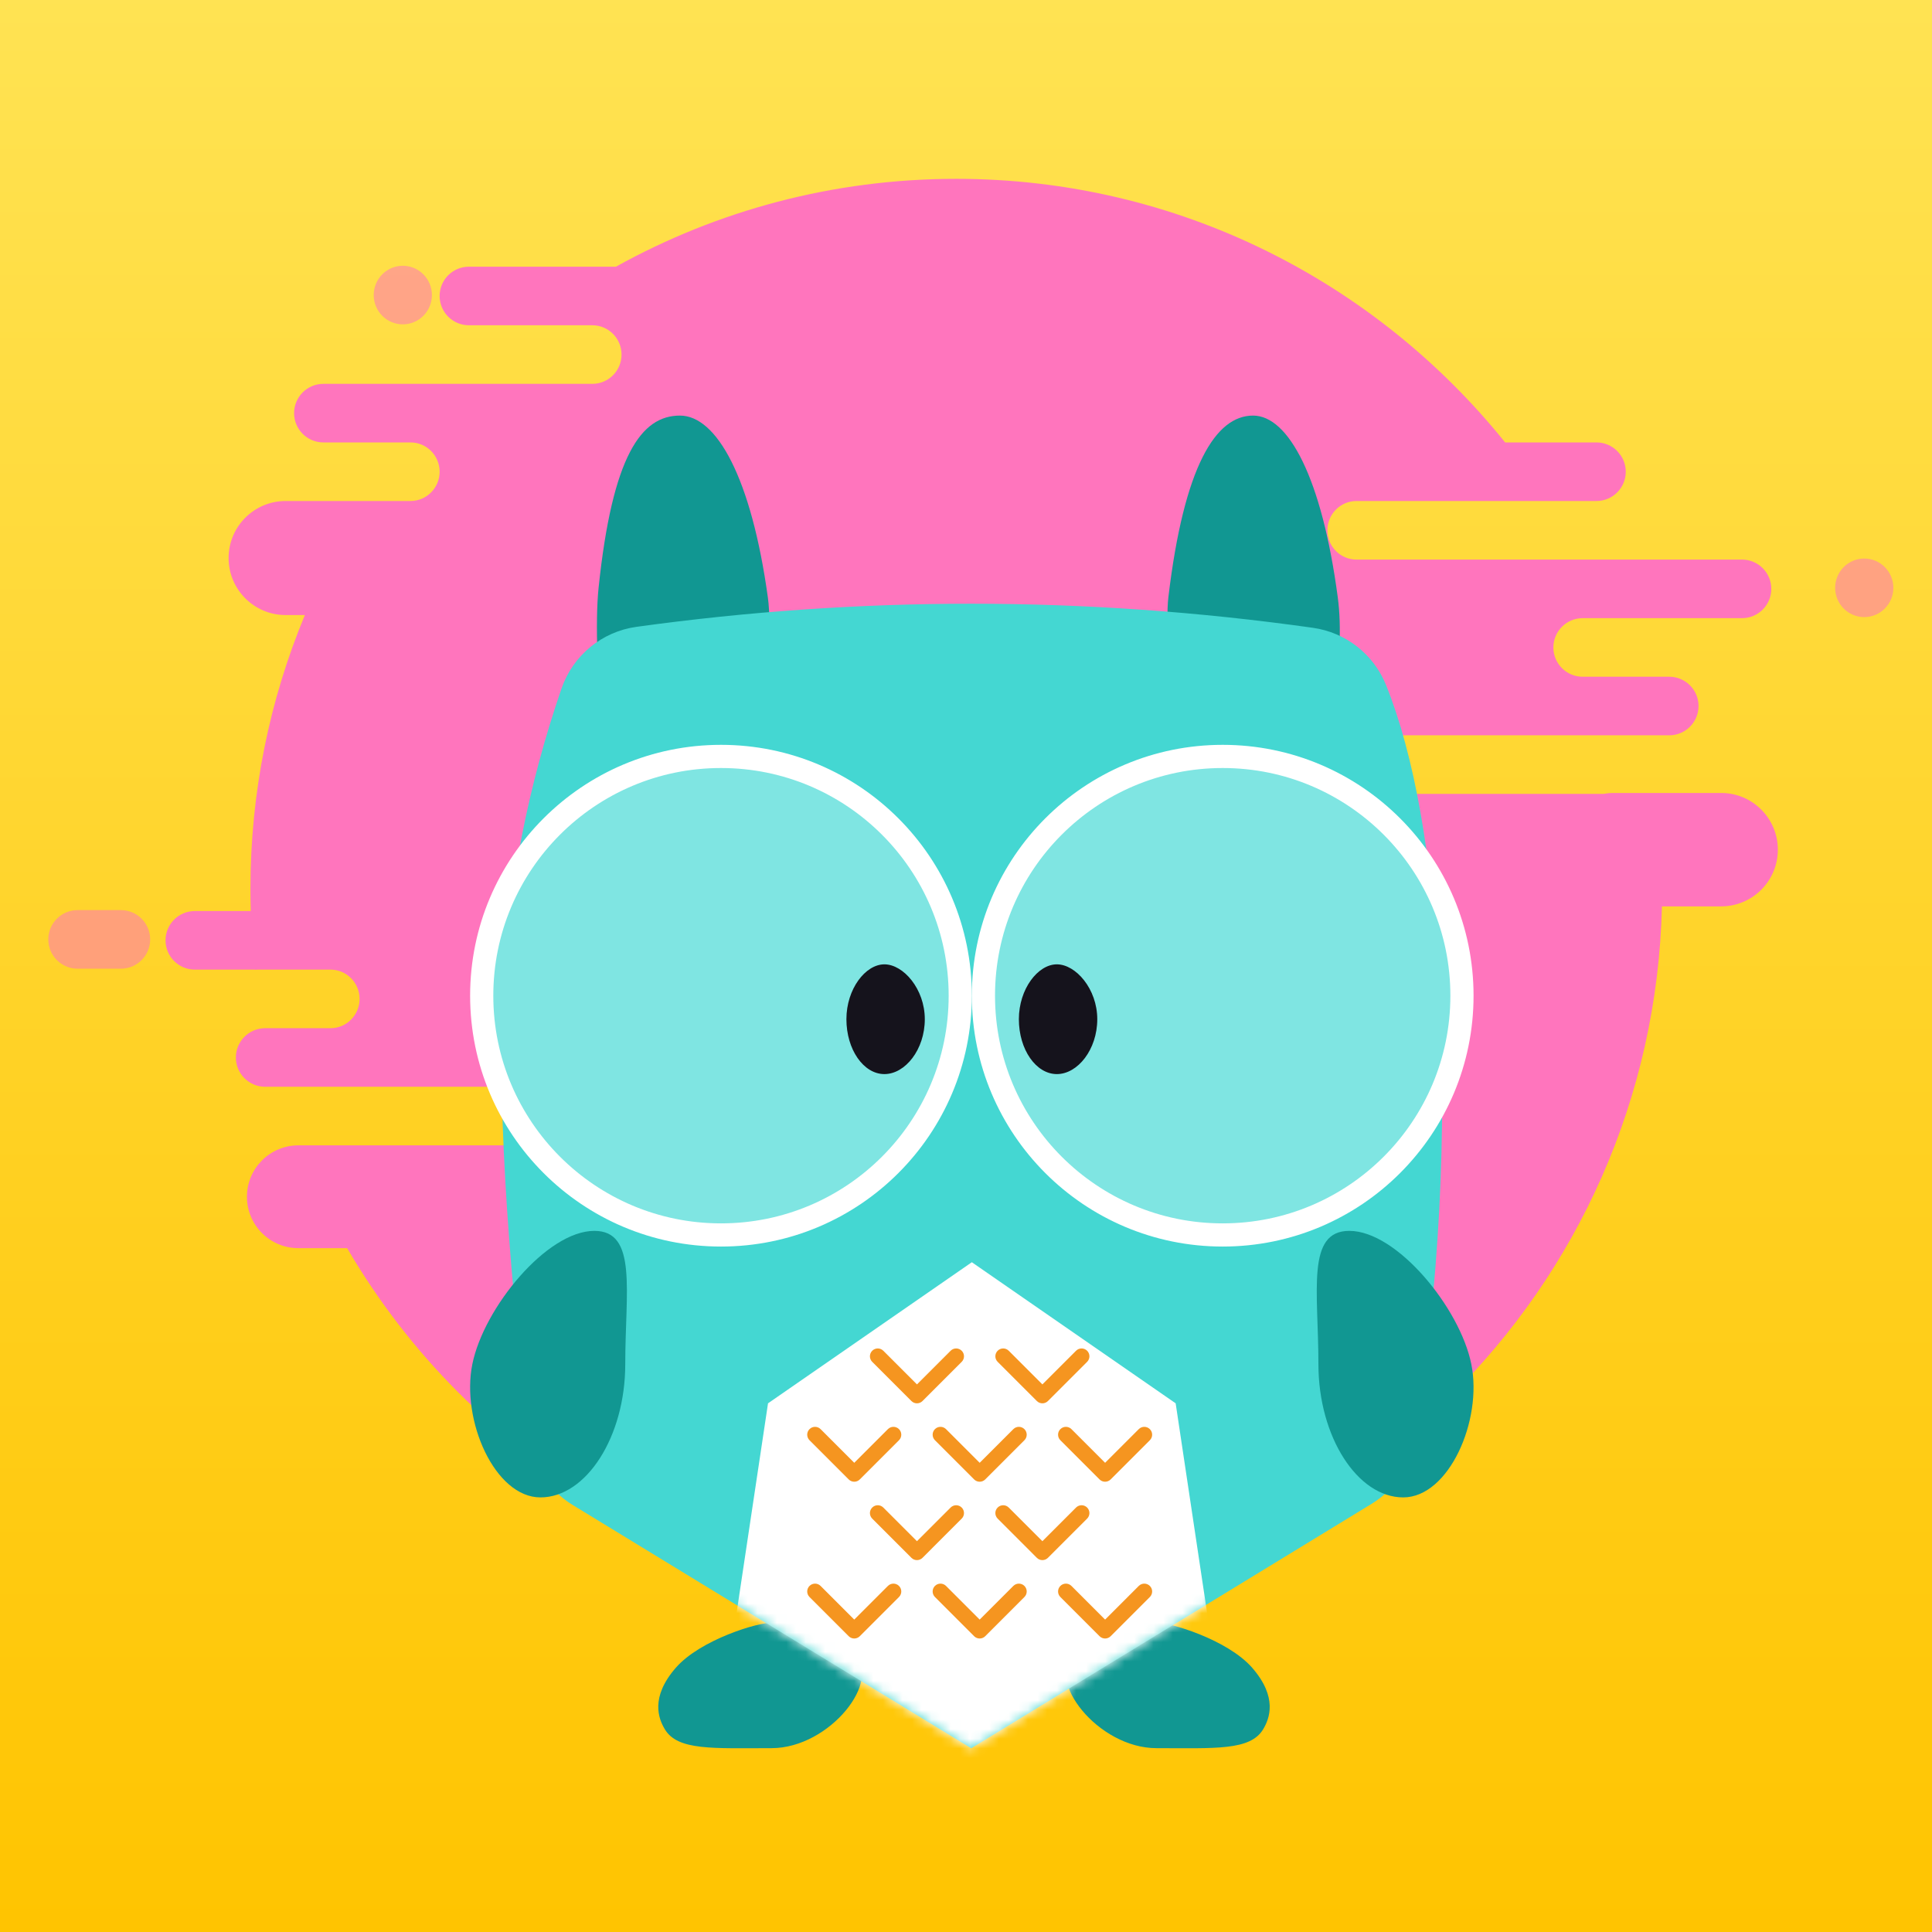 <?xml version="1.0" encoding="UTF-8"?>
<svg width="200px" height="200px" viewBox="0 0 200 200" version="1.1" xmlns="http://www.w3.org/2000/svg" xmlns:xlink="http://www.w3.org/1999/xlink">
    <rect x="0" y="0" width="200" height="200" fill="#333333" stroke="none"/>
    <!-- Generator: Sketch 52.2 (67145) - http://www.bohemiancoding.com/sketch -->
    <title>icon_teacherPage-3</title>
    <desc>Created with Sketch.</desc>
    <defs>
        <linearGradient x1="50%" y1="0%" x2="50%" y2="100%" id="linearGradient-1">
            <stop stop-color="#FFE353" offset="0%"></stop>
            <stop stop-color="#FFC400" offset="100%"></stop>
        </linearGradient>
        <path d="M160.981,63.766 C161.325,63.704 161.68,63.671 162.042,63.671 L173.172,63.671 C176.414,63.671 179.042,66.299 179.042,69.54 C179.042,72.782 176.414,75.41 173.172,75.41 L167.043,75.41 C166.099,115.189 133.755,147.145 93.994,147.145 C67.116,147.145 43.627,132.542 30.936,110.791 L25.884,110.791 C22.945,110.791 20.563,108.409 20.563,105.47 C20.563,102.551 22.914,100.181 25.825,100.15 L57.832,100.15 C59.498,100.15 60.849,98.789 60.849,97.118 C60.849,95.443 59.493,94.086 57.832,94.086 L23.12,94.086 L22.449,94.086 C20.775,94.086 19.417,92.728 19.417,91.054 C19.417,89.421 20.708,88.089 22.325,88.024 C22.325,88.023 22.325,88.023 22.325,88.022 L29.214,88.022 C30.876,88.022 32.223,86.661 32.223,84.99 C32.223,83.315 30.874,81.958 29.214,81.958 L21.673,81.958 C21.578,81.958 21.483,81.962 21.39,81.971 C21.389,81.967 21.389,81.962 21.388,81.958 L15.168,81.958 C13.494,81.958 12.136,80.6 12.136,78.926 C12.136,77.251 13.494,75.894 15.168,75.894 L20.958,75.894 C20.935,75.139 20.924,74.381 20.924,73.62 C20.924,63.565 22.93,53.982 26.561,45.253 L24.567,45.253 C21.307,45.253 18.664,42.61 18.664,39.35 C18.664,36.09 21.307,33.447 24.567,33.447 L32.785,33.447 L37.497,33.447 C39.161,33.447 40.51,32.086 40.51,30.415 C40.51,28.74 39.159,27.383 37.497,27.383 L32.827,27.383 L28.476,27.383 C26.801,27.383 25.444,26.026 25.444,24.351 C25.444,22.677 26.801,21.319 28.476,21.319 L42.637,21.319 L56.325,21.319 C57.991,21.319 59.342,19.958 59.342,18.287 C59.342,16.613 57.986,15.255 56.325,15.255 L46.546,15.255 L43.542,15.255 C41.867,15.255 40.51,13.898 40.51,12.223 C40.51,10.549 41.867,9.191 43.542,9.191 L58.762,9.191 C69.21,3.394 81.219,0.096 93.994,0.096 C116.939,0.096 137.414,10.737 150.81,27.383 L160.266,27.383 C161.94,27.383 163.298,28.74 163.298,30.415 C163.298,32.089 161.94,33.447 160.266,33.447 L155.202,33.447 L135.418,33.447 C133.758,33.447 132.412,34.808 132.412,36.479 C132.412,38.153 133.761,39.511 135.418,39.511 L158.742,39.511 L175.332,39.511 C177.006,39.511 178.364,40.868 178.364,42.543 C178.364,44.217 177.006,45.575 175.332,45.575 L161.56,45.575 L158.836,45.575 C157.162,45.575 155.804,46.932 155.804,48.607 C155.804,50.281 157.162,51.639 158.836,51.639 L163.743,51.639 L167.799,51.639 C169.473,51.639 170.831,52.996 170.831,54.67 C170.831,56.345 169.473,57.702 167.799,57.702 L165.347,57.702 L136.951,57.702 C135.276,57.702 133.919,59.06 133.919,60.734 C133.919,62.409 135.276,63.766 136.951,63.766 L160.981,63.766 Z M67.61,94.086 L66.141,94.086 C64.466,94.086 63.109,95.443 63.109,97.118 C63.109,98.792 64.466,100.15 66.141,100.15 L67.61,100.15 C69.284,100.15 70.642,98.792 70.642,97.118 C70.642,95.443 69.284,94.086 67.61,94.086 Z" id="path-2"></path>
        <path d="M13.979,2.392 C25.528,0.797 37.077,-1.24792374e-14 48.626,-1.42e-14 C60.418,-1.42e-14 72.211,0.831 84.003,2.494 L84.003,2.494 C87.401,2.973 90.284,5.229 91.567,8.411 C94.487,15.656 96.317,25.963 97.055,39.331 C97.913,54.85 97.083,70.566 94.567,86.479 L94.567,86.479 C94.127,89.259 92.489,91.707 90.086,93.173 L48.626,118.482 L7.378,93.303 C4.87,91.772 3.201,89.176 2.849,86.258 C0.451,66.367 -0.433,50.725 0.196,39.331 C0.768,28.981 2.774,18.799 6.213,8.784 L6.213,8.784 C7.389,5.359 10.392,2.888 13.979,2.392 Z" id="path-4"></path>
    </defs>
    <g id="icon_teacherPage-3" stroke="none" stroke-width="1" fill="none" fill-rule="evenodd">
        <rect id="Rectangle-19" fill="url(#linearGradient-1)" x="0" y="0" width="200" height="200"></rect>
        <g id="icon/profile/teacher" transform="translate(5, 18)">
            <g id="profile-icon-teacher-96sq">
                <rect id="bounds" x="18" y="17" width="154" height="154"></rect>
                <g id="circle_distort" transform="translate(0, 0.417)">
                    <g id="joined-shape" transform="translate(0, -0)">
                        <path d="M36.699,15.16 C35.035,15.16 33.686,13.802 33.686,12.128 C33.686,10.453 35.035,9.096 36.699,9.096 C38.363,9.096 39.712,10.453 39.712,12.128 C39.712,13.802 38.363,15.16 36.699,15.16 Z M187.987,45.465 C186.323,45.465 184.974,44.108 184.974,42.434 C184.974,40.759 186.323,39.402 187.987,39.402 C189.651,39.402 191,40.759 191,42.434 C191,44.108 189.651,45.465 187.987,45.465 Z M3.032,75.798 L7.514,75.798 C9.189,75.798 10.546,77.156 10.546,78.83 C10.546,80.505 9.189,81.862 7.514,81.862 L3.032,81.862 C1.357,81.862 2.05066356e-16,80.505 0,78.83 C-2.05066356e-16,77.156 1.357,75.798 3.032,75.798 Z" id="Combined-Shape" fill="#FF75BD" opacity="0.547"></path>
                        <mask id="mask-3" fill="white">
                            <use xlink:href="#path-2"></use>
                        </mask>
                        <use id="Combined-Shape" fill="#FF75BD" opacity="0.547" xlink:href="#path-2"></use>
                    </g>
                    <g id="white-subtraction" transform="translate(19.079, 15.266)"></g>
                </g>
                <g id="owl" transform="translate(43.667, 25.021)">
                    <g id="feet" transform="translate(19.476, 124.974)" fill="#119792">
                        <path d="M11.725,12.974 C17.798,12.974 23.349,5.801 20.178,3.259 C18.678,2.058 14.094,0.159 11.725,0.003 C10.433,-0.082 4.366,1.726 1.817,4.651 C-0.845,7.706 0.018,9.919 0.682,11.022 C2.019,13.245 5.652,12.974 11.725,12.974 Z" id="Oval-15"></path>
                        <path d="M53.924,12.974 C59.997,12.974 65.548,5.801 62.377,3.259 C60.877,2.058 56.293,0.159 53.924,0.003 C52.632,-0.082 46.565,1.726 44.016,4.651 C41.354,7.706 42.217,9.919 42.881,11.022 C44.218,13.245 47.851,12.974 53.924,12.974 Z" id="Oval-15" transform="translate(52.749, 6.492) scale(-1, 1) translate(-52.749, -6.492) "></path>
                    </g>
                    <g id="ears" transform="translate(12.984, 0)" fill="#119792">
                        <path d="M8.735,0 C12.543,0 16.132,6.458 17.84,18.834 C18.048,20.341 18.048,22.72 17.84,25.969 L0.198,25.085 C0.096,21.972 0.134,19.557 0.313,17.841 C1.743,4.133 4.735,6.98554742e-16 8.735,0 Z" id="Triangle"></path>
                        <path d="M68.067,0 C71.736,0 75.193,6.458 76.838,18.834 C77.038,20.341 77.094,22.044 77.006,23.94 L59.295,25.969 C59.159,22.36 59.159,19.982 59.295,18.834 C60.916,5.184 64.213,6.98554742e-16 68.067,0 Z" id="Triangle"></path>
                    </g>
                    <g id="body" transform="translate(3.246, 19.476)">
                        <mask id="mask-5" fill="white">
                            <use xlink:href="#path-4"></use>
                        </mask>
                        <use id="Rectangle" fill="#44D7D2" xlink:href="#path-4"></use>
                        <polygon id="Rectangle-2" fill="#FFFFFF" mask="url(#mask-5)" points="27.592 82.775 48.691 68.168 69.791 82.775 74.66 115.236 48.691 124.974 22.723 115.236"></polygon>
                        <g id="pattern" mask="url(#mask-5)" fill="#F59520" fill-rule="nonzero">
                            <g transform="translate(32.461, 77.906)">
                                <path d="M33.51,23.772 C33.827,23.455 34.341,23.455 34.658,23.772 C34.975,24.089 34.975,24.603 34.658,24.919 L30.6,28.977 C30.283,29.294 29.769,29.294 29.452,28.977 L25.395,24.919 C25.078,24.603 25.078,24.089 25.395,23.772 C25.712,23.455 26.226,23.455 26.542,23.772 L30.026,27.256 L33.51,23.772 Z" id="Path-6"></path>
                                <path d="M17.042,27.256 L20.526,23.772 C20.843,23.455 21.356,23.455 21.673,23.772 C21.99,24.089 21.99,24.603 21.673,24.919 L17.616,28.977 C17.299,29.294 16.785,29.294 16.468,28.977 L12.41,24.919 C12.094,24.603 12.094,24.089 12.41,23.772 C12.727,23.455 13.241,23.455 13.558,23.772 L17.042,27.256 Z" id="Path-6-Copy"></path>
                                <path d="M14.034,15.657 C14.35,15.34 14.864,15.34 15.181,15.657 C15.498,15.973 15.498,16.487 15.181,16.804 L11.124,20.862 C10.807,21.179 10.293,21.179 9.976,20.862 L5.918,16.804 C5.601,16.487 5.601,15.973 5.918,15.657 C6.235,15.34 6.749,15.34 7.066,15.657 L10.55,19.14 L14.034,15.657 Z" id="Path-6-Copy-6"></path>
                                <path d="M27.018,15.657 C27.335,15.34 27.849,15.34 28.165,15.657 C28.482,15.973 28.482,16.487 28.165,16.804 L24.108,20.862 C23.791,21.179 23.277,21.179 22.96,20.862 L18.903,16.804 C18.586,16.487 18.586,15.973 18.903,15.657 C19.22,15.34 19.733,15.34 20.05,15.657 L23.534,19.14 L27.018,15.657 Z" id="Path-6-Copy-7"></path>
                                <path d="M14.034,-0.574 C14.35,-0.891 14.864,-0.891 15.181,-0.574 C15.498,-0.257 15.498,0.257 15.181,0.574 L11.124,4.631 C10.807,4.948 10.293,4.948 9.976,4.631 L5.918,0.574 C5.601,0.257 5.601,-0.257 5.918,-0.574 C6.235,-0.891 6.749,-0.891 7.066,-0.574 L10.55,2.91 L14.034,-0.574 Z" id="Path-6-Copy-9"></path>
                                <path d="M27.018,-0.574 C27.335,-0.891 27.849,-0.891 28.165,-0.574 C28.482,-0.257 28.482,0.257 28.165,0.574 L24.108,4.631 C23.791,4.948 23.277,4.948 22.96,4.631 L18.903,0.574 C18.586,0.257 18.586,-0.257 18.903,-0.574 C19.22,-0.891 19.733,-0.891 20.05,-0.574 L23.534,2.91 L27.018,-0.574 Z" id="Path-6-Copy-8"></path>
                                <path d="M7.541,23.772 C7.858,23.455 8.372,23.455 8.689,23.772 C9.006,24.089 9.006,24.603 8.689,24.919 L4.631,28.977 C4.315,29.294 3.801,29.294 3.484,28.977 L-0.574,24.919 C-0.891,24.603 -0.891,24.089 -0.574,23.772 C-0.257,23.455 0.257,23.455 0.574,23.772 L4.058,27.256 L7.541,23.772 Z" id="Path-6-Copy-2"></path>
                                <path d="M33.51,7.541 C33.827,7.224 34.341,7.224 34.658,7.541 C34.975,7.858 34.975,8.372 34.658,8.689 L30.6,12.747 C30.283,13.064 29.769,13.064 29.452,12.747 L25.395,8.689 C25.078,8.372 25.078,7.858 25.395,7.541 C25.712,7.224 26.226,7.224 26.542,7.541 L30.026,11.025 L33.51,7.541 Z" id="Path-6-Copy-5"></path>
                                <path d="M20.526,7.541 C20.843,7.224 21.356,7.224 21.673,7.541 C21.99,7.858 21.99,8.372 21.673,8.689 L17.616,12.747 C17.299,13.064 16.785,13.064 16.468,12.747 L12.41,8.689 C12.094,8.372 12.094,7.858 12.41,7.541 C12.727,7.224 13.241,7.224 13.558,7.541 L17.042,11.025 L20.526,7.541 Z" id="Path-6-Copy-4"></path>
                                <path d="M4.058,11.025 L7.541,7.541 C7.858,7.224 8.372,7.224 8.689,7.541 C9.006,7.858 9.006,8.372 8.689,8.689 L4.631,12.747 C4.315,13.064 3.801,13.064 3.484,12.747 L-0.574,8.689 C-0.891,8.372 -0.891,7.858 -0.574,7.541 C-0.257,7.224 0.257,7.224 0.574,7.541 L4.058,11.025 Z" id="Path-6-Copy-3"></path>
                            </g>
                        </g>
                    </g>
                    <g id="eyes" transform="translate(0, 34.084)">
                        <g id="Group-2" fill="#7FE5E2" stroke="#FFFFFF" stroke-width="2.4">
                            <circle id="glasses_right" cx="77.906" cy="25.969" r="24.769"></circle>
                            <circle id="glasses_left" cx="25.969" cy="25.969" r="24.769"></circle>
                        </g>
                        <g id="Group" transform="translate(38.953, 22.723)" fill="#15131C">
                            <path d="M3.932,11.361 C6.093,11.361 8.115,8.818 8.115,5.681 C8.115,2.543 5.891,2.80997352e-12 3.932,2.26718777e-13 C1.974,-2.35527461e-12 6.27073556e-13,2.543 6.27073556e-13,5.681 C6.27073556e-13,8.818 1.772,11.361 3.932,11.361 Z" id="Oval-10"></path>
                            <path d="M21.785,11.361 C23.946,11.361 25.969,8.818 25.969,5.681 C25.969,2.543 23.744,2.81375758e-12 21.785,2.30502842e-13 C19.827,-2.3527519e-12 17.853,2.543 17.853,5.681 C17.853,8.818 19.625,11.361 21.785,11.361 Z" id="Oval-10-Copy"></path>
                        </g>
                    </g>
                    <g id="wings" transform="translate(0, 84.398)" fill="#119792">
                        <path d="M7.281,27.592 C12.005,27.592 16.059,21.333 16.059,13.796 C16.059,6.259 17.348,0 12.861,0 C7.934,1.01902683e-15 1.408,7.972 0.23,13.796 C-0.948,19.619 2.556,27.592 7.281,27.592 Z" id="Oval-14"></path>
                        <path d="M94.925,27.592 C99.649,27.592 103.703,21.333 103.703,13.796 C103.703,6.259 104.992,0 100.505,0 C95.578,1.01902683e-15 89.052,7.972 87.874,13.796 C86.696,19.619 90.2,27.592 94.925,27.592 Z" id="Oval-14" transform="translate(95.759, 13.796) scale(-1, 1) translate(-95.759, -13.796) "></path>
                    </g>
                </g>
            </g>
        </g>
    </g>
</svg>